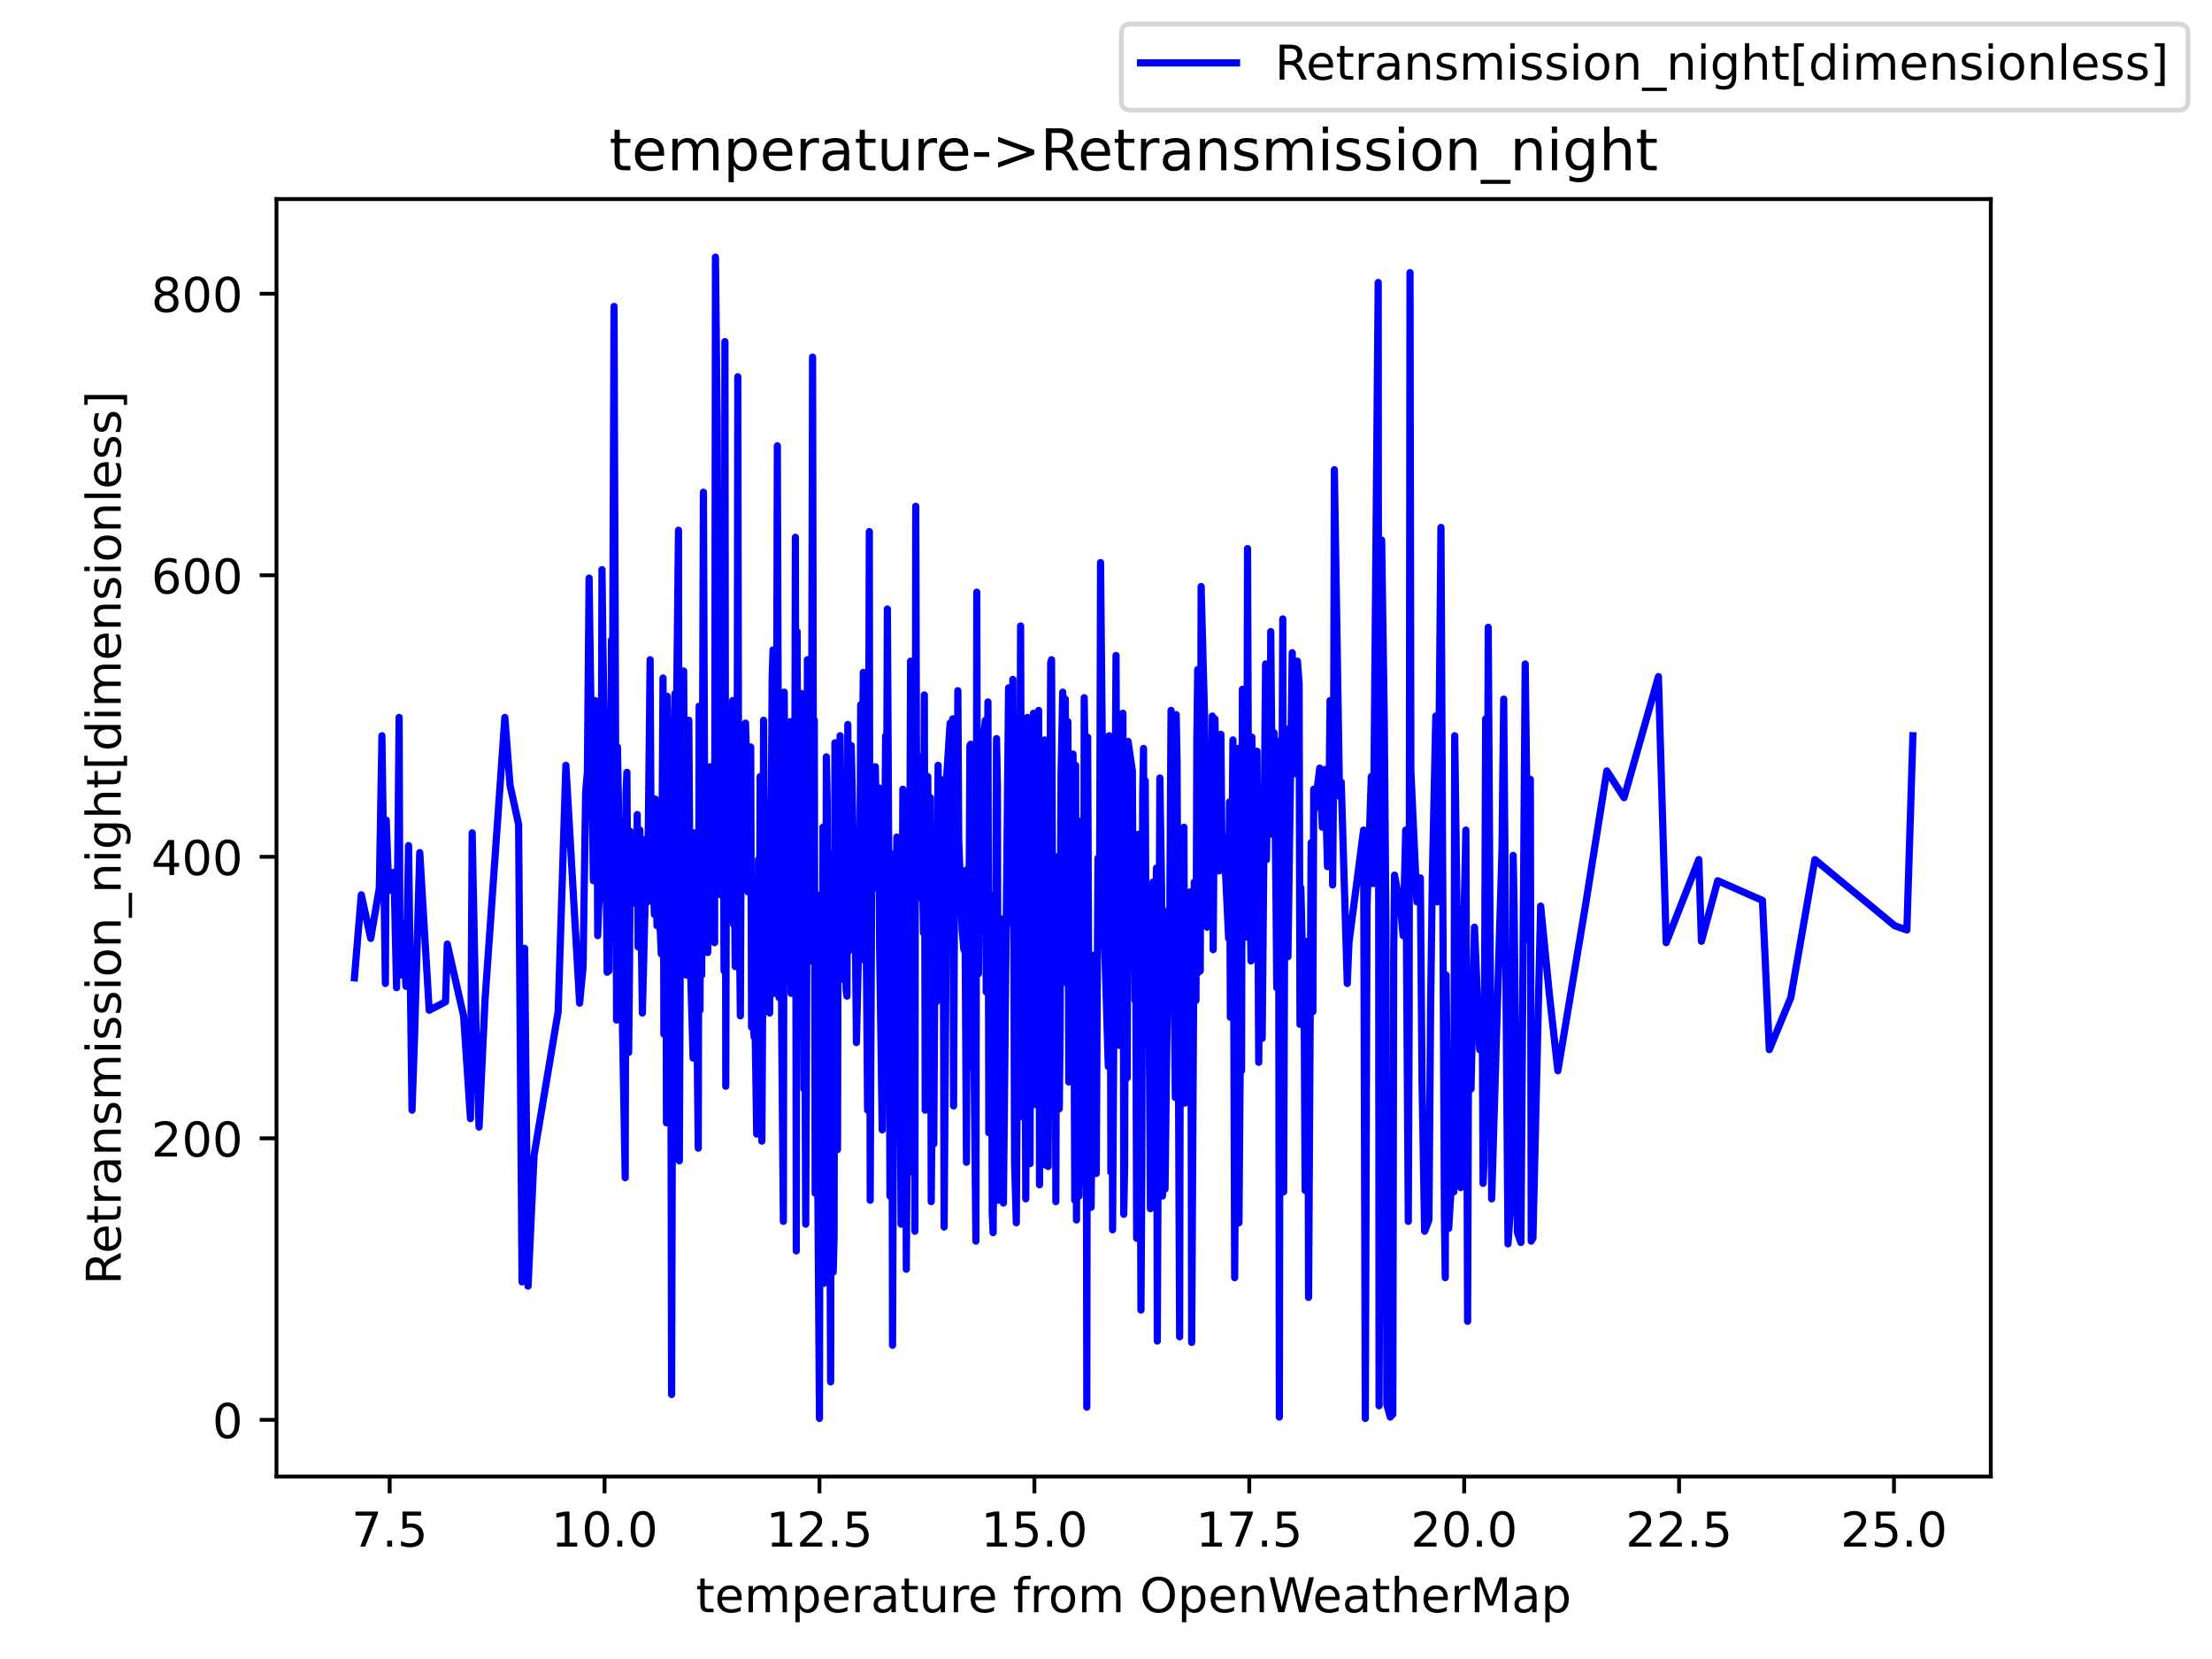<?xml version="1.0" encoding="utf-8" standalone="no"?>
<!DOCTYPE svg PUBLIC "-//W3C//DTD SVG 1.1//EN"
  "http://www.w3.org/Graphics/SVG/1.1/DTD/svg11.dtd">
<!-- Created with matplotlib (https://matplotlib.org/) -->
<svg height="345.6pt" version="1.1" viewBox="0 0 460.8 345.6" width="460.8pt" xmlns="http://www.w3.org/2000/svg" xmlns:xlink="http://www.w3.org/1999/xlink">
 <defs>
  <style type="text/css">*{stroke-linecap:butt;stroke-linejoin:round;}</style>
 </defs>
 <g id="figure_1">
  <g id="patch_1">
   <path d="M 0 345.6 
L 460.8 345.6 
L 460.8 0 
L 0 0 
z
" style="fill:#ffffff;"/>
  </g>
  <g id="axes_1">
   <g id="patch_2">
    <path d="M 57.6 307.584 
L 414.72 307.584 
L 414.72 41.472 
L 57.6 41.472 
z
" style="fill:#ffffff;"/>
   </g>
   <g id="matplotlib.axis_1">
    <g id="xtick_1">
     <g id="line2d_1">
      <defs>
       <path d="M 0 0 
L 0 3.5 
" id="m1977d8d664" style="stroke:#000000;stroke-width:0.8;"/>
      </defs>
      <g>
       <use style="stroke:#000000;stroke-width:0.8;" x="81.175" xlink:href="#m1977d8d664" y="307.584"/>
      </g>
     </g>
     <g id="text_1">
      <!-- 7.5 -->
      <g transform="translate(73.223 322.182)scale(0.1 -0.1)">
       <defs>
        <path d="M 8.203 72.906 
L 55.078 72.906 
L 55.078 68.703 
L 28.609 0 
L 18.312 0 
L 43.219 64.594 
L 8.203 64.594 
z
" id="DejaVuSans-55"/>
        <path d="M 10.688 12.406 
L 21 12.406 
L 21 0 
L 10.688 0 
z
" id="DejaVuSans-46"/>
        <path d="M 10.797 72.906 
L 49.516 72.906 
L 49.516 64.594 
L 19.828 64.594 
L 19.828 46.734 
Q 21.969 47.469 24.109 47.828 
Q 26.266 48.188 28.422 48.188 
Q 40.625 48.188 47.75 41.5 
Q 54.891 34.812 54.891 23.391 
Q 54.891 11.625 47.562 5.094 
Q 40.234 -1.422 26.906 -1.422 
Q 22.312 -1.422 17.547 -0.641 
Q 12.797 0.141 7.719 1.703 
L 7.719 11.625 
Q 12.109 9.234 16.797 8.062 
Q 21.484 6.891 26.703 6.891 
Q 35.156 6.891 40.078 11.328 
Q 45.016 15.766 45.016 23.391 
Q 45.016 31 40.078 35.438 
Q 35.156 39.891 26.703 39.891 
Q 22.75 39.891 18.812 39.016 
Q 14.891 38.141 10.797 36.281 
z
" id="DejaVuSans-53"/>
       </defs>
       <use xlink:href="#DejaVuSans-55"/>
       <use x="63.623" xlink:href="#DejaVuSans-46"/>
       <use x="95.41" xlink:href="#DejaVuSans-53"/>
      </g>
     </g>
    </g>
    <g id="xtick_2">
     <g id="line2d_2">
      <g>
       <use style="stroke:#000000;stroke-width:0.8;" x="125.942" xlink:href="#m1977d8d664" y="307.584"/>
      </g>
     </g>
     <g id="text_2">
      <!-- 10.0 -->
      <g transform="translate(114.809 322.182)scale(0.1 -0.1)">
       <defs>
        <path d="M 12.406 8.297 
L 28.516 8.297 
L 28.516 63.922 
L 10.984 60.406 
L 10.984 69.391 
L 28.422 72.906 
L 38.281 72.906 
L 38.281 8.297 
L 54.391 8.297 
L 54.391 0 
L 12.406 0 
z
" id="DejaVuSans-49"/>
        <path d="M 31.781 66.406 
Q 24.172 66.406 20.328 58.906 
Q 16.5 51.422 16.5 36.375 
Q 16.5 21.391 20.328 13.891 
Q 24.172 6.391 31.781 6.391 
Q 39.453 6.391 43.281 13.891 
Q 47.125 21.391 47.125 36.375 
Q 47.125 51.422 43.281 58.906 
Q 39.453 66.406 31.781 66.406 
z
M 31.781 74.219 
Q 44.047 74.219 50.516 64.516 
Q 56.984 54.828 56.984 36.375 
Q 56.984 17.969 50.516 8.266 
Q 44.047 -1.422 31.781 -1.422 
Q 19.531 -1.422 13.062 8.266 
Q 6.594 17.969 6.594 36.375 
Q 6.594 54.828 13.062 64.516 
Q 19.531 74.219 31.781 74.219 
z
" id="DejaVuSans-48"/>
       </defs>
       <use xlink:href="#DejaVuSans-49"/>
       <use x="63.623" xlink:href="#DejaVuSans-48"/>
       <use x="127.246" xlink:href="#DejaVuSans-46"/>
       <use x="159.033" xlink:href="#DejaVuSans-48"/>
      </g>
     </g>
    </g>
    <g id="xtick_3">
     <g id="line2d_3">
      <g>
       <use style="stroke:#000000;stroke-width:0.8;" x="170.71" xlink:href="#m1977d8d664" y="307.584"/>
      </g>
     </g>
     <g id="text_3">
      <!-- 12.5 -->
      <g transform="translate(159.577 322.182)scale(0.1 -0.1)">
       <defs>
        <path d="M 19.188 8.297 
L 53.609 8.297 
L 53.609 0 
L 7.328 0 
L 7.328 8.297 
Q 12.938 14.109 22.625 23.891 
Q 32.328 33.688 34.812 36.531 
Q 39.547 41.844 41.422 45.531 
Q 43.312 49.219 43.312 52.781 
Q 43.312 58.594 39.234 62.25 
Q 35.156 65.922 28.609 65.922 
Q 23.969 65.922 18.812 64.312 
Q 13.672 62.703 7.812 59.422 
L 7.812 69.391 
Q 13.766 71.781 18.938 73 
Q 24.125 74.219 28.422 74.219 
Q 39.75 74.219 46.484 68.547 
Q 53.219 62.891 53.219 53.422 
Q 53.219 48.922 51.531 44.891 
Q 49.859 40.875 45.406 35.406 
Q 44.188 33.984 37.641 27.219 
Q 31.109 20.453 19.188 8.297 
z
" id="DejaVuSans-50"/>
       </defs>
       <use xlink:href="#DejaVuSans-49"/>
       <use x="63.623" xlink:href="#DejaVuSans-50"/>
       <use x="127.246" xlink:href="#DejaVuSans-46"/>
       <use x="159.033" xlink:href="#DejaVuSans-53"/>
      </g>
     </g>
    </g>
    <g id="xtick_4">
     <g id="line2d_4">
      <g>
       <use style="stroke:#000000;stroke-width:0.8;" x="215.477" xlink:href="#m1977d8d664" y="307.584"/>
      </g>
     </g>
     <g id="text_4">
      <!-- 15.0 -->
      <g transform="translate(204.345 322.182)scale(0.1 -0.1)">
       <use xlink:href="#DejaVuSans-49"/>
       <use x="63.623" xlink:href="#DejaVuSans-53"/>
       <use x="127.246" xlink:href="#DejaVuSans-46"/>
       <use x="159.033" xlink:href="#DejaVuSans-48"/>
      </g>
     </g>
    </g>
    <g id="xtick_5">
     <g id="line2d_5">
      <g>
       <use style="stroke:#000000;stroke-width:0.8;" x="260.245" xlink:href="#m1977d8d664" y="307.584"/>
      </g>
     </g>
     <g id="text_5">
      <!-- 17.5 -->
      <g transform="translate(249.112 322.182)scale(0.1 -0.1)">
       <use xlink:href="#DejaVuSans-49"/>
       <use x="63.623" xlink:href="#DejaVuSans-55"/>
       <use x="127.246" xlink:href="#DejaVuSans-46"/>
       <use x="159.033" xlink:href="#DejaVuSans-53"/>
      </g>
     </g>
    </g>
    <g id="xtick_6">
     <g id="line2d_6">
      <g>
       <use style="stroke:#000000;stroke-width:0.8;" x="305.013" xlink:href="#m1977d8d664" y="307.584"/>
      </g>
     </g>
     <g id="text_6">
      <!-- 20.0 -->
      <g transform="translate(293.88 322.182)scale(0.1 -0.1)">
       <use xlink:href="#DejaVuSans-50"/>
       <use x="63.623" xlink:href="#DejaVuSans-48"/>
       <use x="127.246" xlink:href="#DejaVuSans-46"/>
       <use x="159.033" xlink:href="#DejaVuSans-48"/>
      </g>
     </g>
    </g>
    <g id="xtick_7">
     <g id="line2d_7">
      <g>
       <use style="stroke:#000000;stroke-width:0.8;" x="349.78" xlink:href="#m1977d8d664" y="307.584"/>
      </g>
     </g>
     <g id="text_7">
      <!-- 22.5 -->
      <g transform="translate(338.647 322.182)scale(0.1 -0.1)">
       <use xlink:href="#DejaVuSans-50"/>
       <use x="63.623" xlink:href="#DejaVuSans-50"/>
       <use x="127.246" xlink:href="#DejaVuSans-46"/>
       <use x="159.033" xlink:href="#DejaVuSans-53"/>
      </g>
     </g>
    </g>
    <g id="xtick_8">
     <g id="line2d_8">
      <g>
       <use style="stroke:#000000;stroke-width:0.8;" x="394.548" xlink:href="#m1977d8d664" y="307.584"/>
      </g>
     </g>
     <g id="text_8">
      <!-- 25.0 -->
      <g transform="translate(383.415 322.182)scale(0.1 -0.1)">
       <use xlink:href="#DejaVuSans-50"/>
       <use x="63.623" xlink:href="#DejaVuSans-53"/>
       <use x="127.246" xlink:href="#DejaVuSans-46"/>
       <use x="159.033" xlink:href="#DejaVuSans-48"/>
      </g>
     </g>
    </g>
    <g id="text_9">
     <!-- temperature from OpenWeatherMap -->
     <g transform="translate(144.964 335.861)scale(0.1 -0.1)">
      <defs>
       <path d="M 18.312 70.219 
L 18.312 54.688 
L 36.812 54.688 
L 36.812 47.703 
L 18.312 47.703 
L 18.312 18.016 
Q 18.312 11.328 20.141 9.422 
Q 21.969 7.516 27.594 7.516 
L 36.812 7.516 
L 36.812 0 
L 27.594 0 
Q 17.188 0 13.234 3.875 
Q 9.281 7.766 9.281 18.016 
L 9.281 47.703 
L 2.688 47.703 
L 2.688 54.688 
L 9.281 54.688 
L 9.281 70.219 
z
" id="DejaVuSans-116"/>
       <path d="M 56.203 29.594 
L 56.203 25.203 
L 14.891 25.203 
Q 15.484 15.922 20.484 11.062 
Q 25.484 6.203 34.422 6.203 
Q 39.594 6.203 44.453 7.469 
Q 49.312 8.734 54.109 11.281 
L 54.109 2.781 
Q 49.266 0.734 44.188 -0.344 
Q 39.109 -1.422 33.891 -1.422 
Q 20.797 -1.422 13.156 6.188 
Q 5.516 13.812 5.516 26.812 
Q 5.516 40.234 12.766 48.109 
Q 20.016 56 32.328 56 
Q 43.359 56 49.781 48.891 
Q 56.203 41.797 56.203 29.594 
z
M 47.219 32.234 
Q 47.125 39.594 43.094 43.984 
Q 39.062 48.391 32.422 48.391 
Q 24.906 48.391 20.391 44.141 
Q 15.875 39.891 15.188 32.172 
z
" id="DejaVuSans-101"/>
       <path d="M 52 44.188 
Q 55.375 50.25 60.062 53.125 
Q 64.75 56 71.094 56 
Q 79.641 56 84.281 50.016 
Q 88.922 44.047 88.922 33.016 
L 88.922 0 
L 79.891 0 
L 79.891 32.719 
Q 79.891 40.578 77.094 44.375 
Q 74.312 48.188 68.609 48.188 
Q 61.625 48.188 57.562 43.547 
Q 53.516 38.922 53.516 30.906 
L 53.516 0 
L 44.484 0 
L 44.484 32.719 
Q 44.484 40.625 41.703 44.406 
Q 38.922 48.188 33.109 48.188 
Q 26.219 48.188 22.156 43.531 
Q 18.109 38.875 18.109 30.906 
L 18.109 0 
L 9.078 0 
L 9.078 54.688 
L 18.109 54.688 
L 18.109 46.188 
Q 21.188 51.219 25.484 53.609 
Q 29.781 56 35.688 56 
Q 41.656 56 45.828 52.969 
Q 50 49.953 52 44.188 
z
" id="DejaVuSans-109"/>
       <path d="M 18.109 8.203 
L 18.109 -20.797 
L 9.078 -20.797 
L 9.078 54.688 
L 18.109 54.688 
L 18.109 46.391 
Q 20.953 51.266 25.266 53.625 
Q 29.594 56 35.594 56 
Q 45.562 56 51.781 48.094 
Q 58.016 40.188 58.016 27.297 
Q 58.016 14.406 51.781 6.484 
Q 45.562 -1.422 35.594 -1.422 
Q 29.594 -1.422 25.266 0.953 
Q 20.953 3.328 18.109 8.203 
z
M 48.688 27.297 
Q 48.688 37.203 44.609 42.844 
Q 40.531 48.484 33.406 48.484 
Q 26.266 48.484 22.188 42.844 
Q 18.109 37.203 18.109 27.297 
Q 18.109 17.391 22.188 11.75 
Q 26.266 6.109 33.406 6.109 
Q 40.531 6.109 44.609 11.75 
Q 48.688 17.391 48.688 27.297 
z
" id="DejaVuSans-112"/>
       <path d="M 41.109 46.297 
Q 39.594 47.172 37.812 47.578 
Q 36.031 48 33.891 48 
Q 26.266 48 22.188 43.047 
Q 18.109 38.094 18.109 28.812 
L 18.109 0 
L 9.078 0 
L 9.078 54.688 
L 18.109 54.688 
L 18.109 46.188 
Q 20.953 51.172 25.484 53.578 
Q 30.031 56 36.531 56 
Q 37.453 56 38.578 55.875 
Q 39.703 55.766 41.062 55.516 
z
" id="DejaVuSans-114"/>
       <path d="M 34.281 27.484 
Q 23.391 27.484 19.188 25 
Q 14.984 22.516 14.984 16.5 
Q 14.984 11.719 18.141 8.906 
Q 21.297 6.109 26.703 6.109 
Q 34.188 6.109 38.703 11.406 
Q 43.219 16.703 43.219 25.484 
L 43.219 27.484 
z
M 52.203 31.203 
L 52.203 0 
L 43.219 0 
L 43.219 8.297 
Q 40.141 3.328 35.547 0.953 
Q 30.953 -1.422 24.312 -1.422 
Q 15.922 -1.422 10.953 3.297 
Q 6 8.016 6 15.922 
Q 6 25.141 12.172 29.828 
Q 18.359 34.516 30.609 34.516 
L 43.219 34.516 
L 43.219 35.406 
Q 43.219 41.609 39.141 45 
Q 35.062 48.391 27.688 48.391 
Q 23 48.391 18.547 47.266 
Q 14.109 46.141 10.016 43.891 
L 10.016 52.203 
Q 14.938 54.109 19.578 55.047 
Q 24.219 56 28.609 56 
Q 40.484 56 46.344 49.844 
Q 52.203 43.703 52.203 31.203 
z
" id="DejaVuSans-97"/>
       <path d="M 8.5 21.578 
L 8.5 54.688 
L 17.484 54.688 
L 17.484 21.922 
Q 17.484 14.156 20.5 10.266 
Q 23.531 6.391 29.594 6.391 
Q 36.859 6.391 41.078 11.031 
Q 45.312 15.672 45.312 23.688 
L 45.312 54.688 
L 54.297 54.688 
L 54.297 0 
L 45.312 0 
L 45.312 8.406 
Q 42.047 3.422 37.719 1 
Q 33.406 -1.422 27.688 -1.422 
Q 18.266 -1.422 13.375 4.438 
Q 8.5 10.297 8.5 21.578 
z
M 31.109 56 
z
" id="DejaVuSans-117"/>
       <path id="DejaVuSans-32"/>
       <path d="M 37.109 75.984 
L 37.109 68.5 
L 28.516 68.5 
Q 23.688 68.5 21.797 66.547 
Q 19.922 64.594 19.922 59.516 
L 19.922 54.688 
L 34.719 54.688 
L 34.719 47.703 
L 19.922 47.703 
L 19.922 0 
L 10.891 0 
L 10.891 47.703 
L 2.297 47.703 
L 2.297 54.688 
L 10.891 54.688 
L 10.891 58.5 
Q 10.891 67.625 15.141 71.797 
Q 19.391 75.984 28.609 75.984 
z
" id="DejaVuSans-102"/>
       <path d="M 30.609 48.391 
Q 23.391 48.391 19.188 42.75 
Q 14.984 37.109 14.984 27.297 
Q 14.984 17.484 19.156 11.844 
Q 23.344 6.203 30.609 6.203 
Q 37.797 6.203 41.984 11.859 
Q 46.188 17.531 46.188 27.297 
Q 46.188 37.016 41.984 42.703 
Q 37.797 48.391 30.609 48.391 
z
M 30.609 56 
Q 42.328 56 49.016 48.375 
Q 55.719 40.766 55.719 27.297 
Q 55.719 13.875 49.016 6.219 
Q 42.328 -1.422 30.609 -1.422 
Q 18.844 -1.422 12.172 6.219 
Q 5.516 13.875 5.516 27.297 
Q 5.516 40.766 12.172 48.375 
Q 18.844 56 30.609 56 
z
" id="DejaVuSans-111"/>
       <path d="M 39.406 66.219 
Q 28.656 66.219 22.328 58.203 
Q 16.016 50.203 16.016 36.375 
Q 16.016 22.609 22.328 14.594 
Q 28.656 6.594 39.406 6.594 
Q 50.141 6.594 56.422 14.594 
Q 62.703 22.609 62.703 36.375 
Q 62.703 50.203 56.422 58.203 
Q 50.141 66.219 39.406 66.219 
z
M 39.406 74.219 
Q 54.734 74.219 63.906 63.938 
Q 73.094 53.656 73.094 36.375 
Q 73.094 19.141 63.906 8.859 
Q 54.734 -1.422 39.406 -1.422 
Q 24.031 -1.422 14.812 8.828 
Q 5.609 19.094 5.609 36.375 
Q 5.609 53.656 14.812 63.938 
Q 24.031 74.219 39.406 74.219 
z
" id="DejaVuSans-79"/>
       <path d="M 54.891 33.016 
L 54.891 0 
L 45.906 0 
L 45.906 32.719 
Q 45.906 40.484 42.875 44.328 
Q 39.844 48.188 33.797 48.188 
Q 26.516 48.188 22.312 43.547 
Q 18.109 38.922 18.109 30.906 
L 18.109 0 
L 9.078 0 
L 9.078 54.688 
L 18.109 54.688 
L 18.109 46.188 
Q 21.344 51.125 25.703 53.562 
Q 30.078 56 35.797 56 
Q 45.219 56 50.047 50.172 
Q 54.891 44.344 54.891 33.016 
z
" id="DejaVuSans-110"/>
       <path d="M 3.328 72.906 
L 13.281 72.906 
L 28.609 11.281 
L 43.891 72.906 
L 54.984 72.906 
L 70.312 11.281 
L 85.594 72.906 
L 95.609 72.906 
L 77.297 0 
L 64.891 0 
L 49.516 63.281 
L 33.984 0 
L 21.578 0 
z
" id="DejaVuSans-87"/>
       <path d="M 54.891 33.016 
L 54.891 0 
L 45.906 0 
L 45.906 32.719 
Q 45.906 40.484 42.875 44.328 
Q 39.844 48.188 33.797 48.188 
Q 26.516 48.188 22.312 43.547 
Q 18.109 38.922 18.109 30.906 
L 18.109 0 
L 9.078 0 
L 9.078 75.984 
L 18.109 75.984 
L 18.109 46.188 
Q 21.344 51.125 25.703 53.562 
Q 30.078 56 35.797 56 
Q 45.219 56 50.047 50.172 
Q 54.891 44.344 54.891 33.016 
z
" id="DejaVuSans-104"/>
       <path d="M 9.812 72.906 
L 24.516 72.906 
L 43.109 23.297 
L 61.812 72.906 
L 76.516 72.906 
L 76.516 0 
L 66.891 0 
L 66.891 64.016 
L 48.094 14.016 
L 38.188 14.016 
L 19.391 64.016 
L 19.391 0 
L 9.812 0 
z
" id="DejaVuSans-77"/>
      </defs>
      <use xlink:href="#DejaVuSans-116"/>
      <use x="39.209" xlink:href="#DejaVuSans-101"/>
      <use x="100.732" xlink:href="#DejaVuSans-109"/>
      <use x="198.145" xlink:href="#DejaVuSans-112"/>
      <use x="261.621" xlink:href="#DejaVuSans-101"/>
      <use x="323.145" xlink:href="#DejaVuSans-114"/>
      <use x="364.258" xlink:href="#DejaVuSans-97"/>
      <use x="425.537" xlink:href="#DejaVuSans-116"/>
      <use x="464.746" xlink:href="#DejaVuSans-117"/>
      <use x="528.125" xlink:href="#DejaVuSans-114"/>
      <use x="566.988" xlink:href="#DejaVuSans-101"/>
      <use x="628.512" xlink:href="#DejaVuSans-32"/>
      <use x="660.299" xlink:href="#DejaVuSans-102"/>
      <use x="695.504" xlink:href="#DejaVuSans-114"/>
      <use x="734.367" xlink:href="#DejaVuSans-111"/>
      <use x="795.549" xlink:href="#DejaVuSans-109"/>
      <use x="892.961" xlink:href="#DejaVuSans-32"/>
      <use x="924.748" xlink:href="#DejaVuSans-79"/>
      <use x="1003.459" xlink:href="#DejaVuSans-112"/>
      <use x="1066.936" xlink:href="#DejaVuSans-101"/>
      <use x="1128.459" xlink:href="#DejaVuSans-110"/>
      <use x="1191.838" xlink:href="#DejaVuSans-87"/>
      <use x="1284.84" xlink:href="#DejaVuSans-101"/>
      <use x="1346.363" xlink:href="#DejaVuSans-97"/>
      <use x="1407.643" xlink:href="#DejaVuSans-116"/>
      <use x="1446.852" xlink:href="#DejaVuSans-104"/>
      <use x="1510.23" xlink:href="#DejaVuSans-101"/>
      <use x="1571.754" xlink:href="#DejaVuSans-114"/>
      <use x="1612.867" xlink:href="#DejaVuSans-77"/>
      <use x="1699.146" xlink:href="#DejaVuSans-97"/>
      <use x="1760.426" xlink:href="#DejaVuSans-112"/>
     </g>
    </g>
   </g>
   <g id="matplotlib.axis_2">
    <g id="ytick_1">
     <g id="line2d_9">
      <defs>
       <path d="M 0 0 
L -3.5 0 
" id="m0e9b8c3306" style="stroke:#000000;stroke-width:0.8;"/>
      </defs>
      <g>
       <use style="stroke:#000000;stroke-width:0.8;" x="57.6" xlink:href="#m0e9b8c3306" y="295.781"/>
      </g>
     </g>
     <g id="text_10">
      <!-- 0 -->
      <g transform="translate(44.237 299.58)scale(0.1 -0.1)">
       <use xlink:href="#DejaVuSans-48"/>
      </g>
     </g>
    </g>
    <g id="ytick_2">
     <g id="line2d_10">
      <g>
       <use style="stroke:#000000;stroke-width:0.8;" x="57.6" xlink:href="#m0e9b8c3306" y="237.134"/>
      </g>
     </g>
     <g id="text_11">
      <!-- 200 -->
      <g transform="translate(31.512 240.933)scale(0.1 -0.1)">
       <use xlink:href="#DejaVuSans-50"/>
       <use x="63.623" xlink:href="#DejaVuSans-48"/>
       <use x="127.246" xlink:href="#DejaVuSans-48"/>
      </g>
     </g>
    </g>
    <g id="ytick_3">
     <g id="line2d_11">
      <g>
       <use style="stroke:#000000;stroke-width:0.8;" x="57.6" xlink:href="#m0e9b8c3306" y="178.487"/>
      </g>
     </g>
     <g id="text_12">
      <!-- 400 -->
      <g transform="translate(31.512 182.286)scale(0.1 -0.1)">
       <defs>
        <path d="M 37.797 64.312 
L 12.891 25.391 
L 37.797 25.391 
z
M 35.203 72.906 
L 47.609 72.906 
L 47.609 25.391 
L 58.016 25.391 
L 58.016 17.188 
L 47.609 17.188 
L 47.609 0 
L 37.797 0 
L 37.797 17.188 
L 4.891 17.188 
L 4.891 26.703 
z
" id="DejaVuSans-52"/>
       </defs>
       <use xlink:href="#DejaVuSans-52"/>
       <use x="63.623" xlink:href="#DejaVuSans-48"/>
       <use x="127.246" xlink:href="#DejaVuSans-48"/>
      </g>
     </g>
    </g>
    <g id="ytick_4">
     <g id="line2d_12">
      <g>
       <use style="stroke:#000000;stroke-width:0.8;" x="57.6" xlink:href="#m0e9b8c3306" y="119.839"/>
      </g>
     </g>
     <g id="text_13">
      <!-- 600 -->
      <g transform="translate(31.512 123.639)scale(0.1 -0.1)">
       <defs>
        <path d="M 33.016 40.375 
Q 26.375 40.375 22.484 35.828 
Q 18.609 31.297 18.609 23.391 
Q 18.609 15.531 22.484 10.953 
Q 26.375 6.391 33.016 6.391 
Q 39.656 6.391 43.531 10.953 
Q 47.406 15.531 47.406 23.391 
Q 47.406 31.297 43.531 35.828 
Q 39.656 40.375 33.016 40.375 
z
M 52.594 71.297 
L 52.594 62.312 
Q 48.875 64.062 45.094 64.984 
Q 41.312 65.922 37.594 65.922 
Q 27.828 65.922 22.672 59.328 
Q 17.531 52.734 16.797 39.406 
Q 19.672 43.656 24.016 45.922 
Q 28.375 48.188 33.594 48.188 
Q 44.578 48.188 50.953 41.516 
Q 57.328 34.859 57.328 23.391 
Q 57.328 12.156 50.688 5.359 
Q 44.047 -1.422 33.016 -1.422 
Q 20.359 -1.422 13.672 8.266 
Q 6.984 17.969 6.984 36.375 
Q 6.984 53.656 15.188 63.938 
Q 23.391 74.219 37.203 74.219 
Q 40.922 74.219 44.703 73.484 
Q 48.484 72.75 52.594 71.297 
z
" id="DejaVuSans-54"/>
       </defs>
       <use xlink:href="#DejaVuSans-54"/>
       <use x="63.623" xlink:href="#DejaVuSans-48"/>
       <use x="127.246" xlink:href="#DejaVuSans-48"/>
      </g>
     </g>
    </g>
    <g id="ytick_5">
     <g id="line2d_13">
      <g>
       <use style="stroke:#000000;stroke-width:0.8;" x="57.6" xlink:href="#m0e9b8c3306" y="61.192"/>
      </g>
     </g>
     <g id="text_14">
      <!-- 800 -->
      <g transform="translate(31.512 64.991)scale(0.1 -0.1)">
       <defs>
        <path d="M 31.781 34.625 
Q 24.75 34.625 20.719 30.859 
Q 16.703 27.094 16.703 20.516 
Q 16.703 13.922 20.719 10.156 
Q 24.75 6.391 31.781 6.391 
Q 38.812 6.391 42.859 10.172 
Q 46.922 13.969 46.922 20.516 
Q 46.922 27.094 42.891 30.859 
Q 38.875 34.625 31.781 34.625 
z
M 21.922 38.812 
Q 15.578 40.375 12.031 44.719 
Q 8.5 49.078 8.5 55.328 
Q 8.5 64.062 14.719 69.141 
Q 20.953 74.219 31.781 74.219 
Q 42.672 74.219 48.875 69.141 
Q 55.078 64.062 55.078 55.328 
Q 55.078 49.078 51.531 44.719 
Q 48 40.375 41.703 38.812 
Q 48.828 37.156 52.797 32.312 
Q 56.781 27.484 56.781 20.516 
Q 56.781 9.906 50.312 4.234 
Q 43.844 -1.422 31.781 -1.422 
Q 19.734 -1.422 13.25 4.234 
Q 6.781 9.906 6.781 20.516 
Q 6.781 27.484 10.781 32.312 
Q 14.797 37.156 21.922 38.812 
z
M 18.312 54.391 
Q 18.312 48.734 21.844 45.562 
Q 25.391 42.391 31.781 42.391 
Q 38.141 42.391 41.719 45.562 
Q 45.312 48.734 45.312 54.391 
Q 45.312 60.062 41.719 63.234 
Q 38.141 66.406 31.781 66.406 
Q 25.391 66.406 21.844 63.234 
Q 18.312 60.062 18.312 54.391 
z
" id="DejaVuSans-56"/>
       </defs>
       <use xlink:href="#DejaVuSans-56"/>
       <use x="63.623" xlink:href="#DejaVuSans-48"/>
       <use x="127.246" xlink:href="#DejaVuSans-48"/>
      </g>
     </g>
    </g>
    <g id="text_15">
     <!-- Retransmission_night[dimensionless] -->
     <g transform="translate(25.155 267.631)rotate(-90)scale(0.1 -0.1)">
      <defs>
       <path d="M 44.391 34.188 
Q 47.562 33.109 50.562 29.594 
Q 53.562 26.078 56.594 19.922 
L 66.609 0 
L 56 0 
L 46.688 18.703 
Q 43.062 26.031 39.672 28.422 
Q 36.281 30.812 30.422 30.812 
L 19.672 30.812 
L 19.672 0 
L 9.812 0 
L 9.812 72.906 
L 32.078 72.906 
Q 44.578 72.906 50.734 67.672 
Q 56.891 62.453 56.891 51.906 
Q 56.891 45.016 53.688 40.469 
Q 50.484 35.938 44.391 34.188 
z
M 19.672 64.797 
L 19.672 38.922 
L 32.078 38.922 
Q 39.203 38.922 42.844 42.219 
Q 46.484 45.516 46.484 51.906 
Q 46.484 58.297 42.844 61.547 
Q 39.203 64.797 32.078 64.797 
z
" id="DejaVuSans-82"/>
       <path d="M 44.281 53.078 
L 44.281 44.578 
Q 40.484 46.531 36.375 47.5 
Q 32.281 48.484 27.875 48.484 
Q 21.188 48.484 17.844 46.438 
Q 14.5 44.391 14.5 40.281 
Q 14.5 37.156 16.891 35.375 
Q 19.281 33.594 26.516 31.984 
L 29.594 31.297 
Q 39.156 29.25 43.188 25.516 
Q 47.219 21.781 47.219 15.094 
Q 47.219 7.469 41.188 3.016 
Q 35.156 -1.422 24.609 -1.422 
Q 20.219 -1.422 15.453 -0.562 
Q 10.688 0.297 5.422 2 
L 5.422 11.281 
Q 10.406 8.688 15.234 7.391 
Q 20.062 6.109 24.812 6.109 
Q 31.156 6.109 34.562 8.281 
Q 37.984 10.453 37.984 14.406 
Q 37.984 18.062 35.516 20.016 
Q 33.062 21.969 24.703 23.781 
L 21.578 24.516 
Q 13.234 26.266 9.516 29.906 
Q 5.812 33.547 5.812 39.891 
Q 5.812 47.609 11.281 51.797 
Q 16.75 56 26.812 56 
Q 31.781 56 36.172 55.266 
Q 40.578 54.547 44.281 53.078 
z
" id="DejaVuSans-115"/>
       <path d="M 9.422 54.688 
L 18.406 54.688 
L 18.406 0 
L 9.422 0 
z
M 9.422 75.984 
L 18.406 75.984 
L 18.406 64.594 
L 9.422 64.594 
z
" id="DejaVuSans-105"/>
       <path d="M 50.984 -16.609 
L 50.984 -23.578 
L -0.984 -23.578 
L -0.984 -16.609 
z
" id="DejaVuSans-95"/>
       <path d="M 45.406 27.984 
Q 45.406 37.75 41.375 43.109 
Q 37.359 48.484 30.078 48.484 
Q 22.859 48.484 18.828 43.109 
Q 14.797 37.75 14.797 27.984 
Q 14.797 18.266 18.828 12.891 
Q 22.859 7.516 30.078 7.516 
Q 37.359 7.516 41.375 12.891 
Q 45.406 18.266 45.406 27.984 
z
M 54.391 6.781 
Q 54.391 -7.172 48.188 -13.984 
Q 42 -20.797 29.203 -20.797 
Q 24.469 -20.797 20.266 -20.094 
Q 16.062 -19.391 12.109 -17.922 
L 12.109 -9.188 
Q 16.062 -11.328 19.922 -12.344 
Q 23.781 -13.375 27.781 -13.375 
Q 36.625 -13.375 41.016 -8.766 
Q 45.406 -4.156 45.406 5.172 
L 45.406 9.625 
Q 42.625 4.781 38.281 2.391 
Q 33.938 0 27.875 0 
Q 17.828 0 11.672 7.656 
Q 5.516 15.328 5.516 27.984 
Q 5.516 40.672 11.672 48.328 
Q 17.828 56 27.875 56 
Q 33.938 56 38.281 53.609 
Q 42.625 51.219 45.406 46.391 
L 45.406 54.688 
L 54.391 54.688 
z
" id="DejaVuSans-103"/>
       <path d="M 8.594 75.984 
L 29.297 75.984 
L 29.297 69 
L 17.578 69 
L 17.578 -6.203 
L 29.297 -6.203 
L 29.297 -13.188 
L 8.594 -13.188 
z
" id="DejaVuSans-91"/>
       <path d="M 45.406 46.391 
L 45.406 75.984 
L 54.391 75.984 
L 54.391 0 
L 45.406 0 
L 45.406 8.203 
Q 42.578 3.328 38.25 0.953 
Q 33.938 -1.422 27.875 -1.422 
Q 17.969 -1.422 11.734 6.484 
Q 5.516 14.406 5.516 27.297 
Q 5.516 40.188 11.734 48.094 
Q 17.969 56 27.875 56 
Q 33.938 56 38.25 53.625 
Q 42.578 51.266 45.406 46.391 
z
M 14.797 27.297 
Q 14.797 17.391 18.875 11.75 
Q 22.953 6.109 30.078 6.109 
Q 37.203 6.109 41.297 11.75 
Q 45.406 17.391 45.406 27.297 
Q 45.406 37.203 41.297 42.844 
Q 37.203 48.484 30.078 48.484 
Q 22.953 48.484 18.875 42.844 
Q 14.797 37.203 14.797 27.297 
z
" id="DejaVuSans-100"/>
       <path d="M 9.422 75.984 
L 18.406 75.984 
L 18.406 0 
L 9.422 0 
z
" id="DejaVuSans-108"/>
       <path d="M 30.422 75.984 
L 30.422 -13.188 
L 9.719 -13.188 
L 9.719 -6.203 
L 21.391 -6.203 
L 21.391 69 
L 9.719 69 
L 9.719 75.984 
z
" id="DejaVuSans-93"/>
      </defs>
      <use xlink:href="#DejaVuSans-82"/>
      <use x="64.982" xlink:href="#DejaVuSans-101"/>
      <use x="126.506" xlink:href="#DejaVuSans-116"/>
      <use x="165.715" xlink:href="#DejaVuSans-114"/>
      <use x="206.828" xlink:href="#DejaVuSans-97"/>
      <use x="268.107" xlink:href="#DejaVuSans-110"/>
      <use x="331.486" xlink:href="#DejaVuSans-115"/>
      <use x="383.586" xlink:href="#DejaVuSans-109"/>
      <use x="480.998" xlink:href="#DejaVuSans-105"/>
      <use x="508.781" xlink:href="#DejaVuSans-115"/>
      <use x="560.881" xlink:href="#DejaVuSans-115"/>
      <use x="612.98" xlink:href="#DejaVuSans-105"/>
      <use x="640.764" xlink:href="#DejaVuSans-111"/>
      <use x="701.945" xlink:href="#DejaVuSans-110"/>
      <use x="765.324" xlink:href="#DejaVuSans-95"/>
      <use x="815.324" xlink:href="#DejaVuSans-110"/>
      <use x="878.703" xlink:href="#DejaVuSans-105"/>
      <use x="906.486" xlink:href="#DejaVuSans-103"/>
      <use x="969.963" xlink:href="#DejaVuSans-104"/>
      <use x="1033.342" xlink:href="#DejaVuSans-116"/>
      <use x="1072.551" xlink:href="#DejaVuSans-91"/>
      <use x="1111.564" xlink:href="#DejaVuSans-100"/>
      <use x="1175.041" xlink:href="#DejaVuSans-105"/>
      <use x="1202.824" xlink:href="#DejaVuSans-109"/>
      <use x="1300.236" xlink:href="#DejaVuSans-101"/>
      <use x="1361.76" xlink:href="#DejaVuSans-110"/>
      <use x="1425.139" xlink:href="#DejaVuSans-115"/>
      <use x="1477.238" xlink:href="#DejaVuSans-105"/>
      <use x="1505.021" xlink:href="#DejaVuSans-111"/>
      <use x="1566.203" xlink:href="#DejaVuSans-110"/>
      <use x="1629.582" xlink:href="#DejaVuSans-108"/>
      <use x="1657.365" xlink:href="#DejaVuSans-101"/>
      <use x="1718.889" xlink:href="#DejaVuSans-115"/>
      <use x="1770.988" xlink:href="#DejaVuSans-115"/>
      <use x="1823.088" xlink:href="#DejaVuSans-93"/>
     </g>
    </g>
   </g>
   <g id="line2d_14">
    <path clip-path="url(#p6af395e148)" d="M 73.833 203.705 
L 75.265 186.404 
L 77.235 195.494 
L 79.026 184.938 
L 79.563 153.268 
L 80.279 204.878 
L 80.458 170.863 
L 80.996 185.524 
L 82.07 181.712 
L 82.607 205.758 
L 83.144 149.456 
L 83.323 203.119 
L 83.861 192.562 
L 84.577 205.464 
L 85.114 176.141 
L 85.83 231.269 
L 86.368 215.728 
L 87.442 177.607 
L 89.412 210.449 
L 92.814 208.69 
L 93.172 196.667 
L 96.575 211.622 
L 98.007 233.029 
L 98.365 173.502 
L 99.261 218.953 
L 99.798 234.788 
L 101.051 208.104 
L 105.17 149.456 
L 106.244 163.532 
L 108.035 171.742 
L 108.751 267.044 
L 109.289 197.547 
L 110.005 267.924 
L 111.258 240.653 
L 116.272 210.743 
L 117.884 159.426 
L 120.749 208.983 
L 121.465 201.359 
L 122.003 164.998 
L 122.361 160.893 
L 122.719 120.426 
L 123.614 183.472 
L 123.793 173.208 
L 123.972 145.937 
L 124.151 169.983 
L 124.331 147.697 
L 124.51 194.908 
L 124.689 189.63 
L 125.047 183.765 
L 125.226 172.915 
L 125.405 118.666 
L 125.584 133.622 
L 126.121 166.757 
L 126.479 202.532 
L 126.838 202.239 
L 127.017 176.727 
L 127.196 182.592 
L 127.375 133.328 
L 127.554 159.133 
L 127.912 63.831 
L 128.449 212.502 
L 128.628 155.614 
L 130.24 245.345 
L 130.419 165.291 
L 130.598 160.893 
L 130.956 219.247 
L 131.135 202.239 
L 131.314 173.208 
L 132.031 188.163 
L 132.568 186.991 
L 132.747 169.69 
L 132.926 197.254 
L 133.105 194.615 
L 133.284 172.915 
L 133.821 211.036 
L 134.717 174.675 
L 134.896 187.87 
L 135.433 137.434 
L 135.612 172.035 
L 136.328 190.509 
L 136.507 166.464 
L 136.865 192.855 
L 137.045 182.885 
L 137.761 198.72 
L 138.119 141.246 
L 138.298 215.434 
L 138.656 155.028 
L 138.835 233.908 
L 139.014 145.058 
L 139.552 173.208 
L 139.731 206.051 
L 139.91 290.503 
L 140.268 152.975 
L 140.447 188.163 
L 140.626 144.471 
L 140.805 200.773 
L 140.984 143.592 
L 141.342 110.456 
L 141.521 241.826 
L 141.879 160.893 
L 142.059 185.818 
L 142.417 139.779 
L 142.596 170.276 
L 142.775 181.712 
L 142.954 203.119 
L 143.491 150.043 
L 143.849 201.652 
L 144.386 220.419 
L 144.566 220.419 
L 144.745 173.502 
L 145.461 239.187 
L 145.64 147.11 
L 145.819 210.449 
L 145.998 166.464 
L 146.177 203.119 
L 146.535 102.538 
L 146.893 193.735 
L 147.252 197.84 
L 147.431 198.427 
L 147.968 159.72 
L 148.147 161.772 
L 148.505 189.043 
L 148.684 176.141 
L 148.863 196.374 
L 149.042 53.568 
L 149.4 88.17 
L 149.759 170.863 
L 149.938 128.93 
L 150.117 186.404 
L 150.296 155.028 
L 150.475 169.396 
L 150.654 154.735 
L 150.833 202.239 
L 151.012 71.162 
L 151.191 226.284 
L 151.37 155.028 
L 151.549 156.201 
L 151.907 191.682 
L 152.445 162.359 
L 152.624 145.937 
L 152.803 192.562 
L 152.982 180.833 
L 153.161 201.359 
L 153.519 197.254 
L 153.698 78.493 
L 153.877 180.833 
L 154.235 211.622 
L 154.414 166.757 
L 154.773 156.787 
L 154.952 169.103 
L 155.31 150.629 
L 155.668 163.825 
L 155.847 185.818 
L 156.026 155.614 
L 156.205 162.065 
L 156.384 155.614 
L 156.563 213.968 
L 156.742 210.156 
L 157.1 216.021 
L 157.28 212.502 
L 157.638 236.254 
L 157.996 179.073 
L 158.175 210.743 
L 158.354 161.772 
L 158.712 237.72 
L 158.891 207.224 
L 159.07 150.043 
L 159.428 209.277 
L 159.786 167.05 
L 159.966 198.72 
L 160.145 208.104 
L 160.324 211.036 
L 160.503 195.788 
L 160.861 140.952 
L 161.04 135.381 
L 161.219 206.931 
L 161.398 178.193 
L 161.577 203.705 
L 161.756 161.479 
L 161.935 92.862 
L 162.293 207.81 
L 162.473 160.013 
L 162.652 156.494 
L 162.831 213.089 
L 163.189 254.435 
L 163.368 144.178 
L 163.547 175.848 
L 163.726 168.223 
L 164.084 204.585 
L 164.442 157.96 
L 164.621 150.336 
L 164.8 206.931 
L 164.98 153.562 
L 165.159 203.119 
L 165.338 186.991 
L 165.517 190.216 
L 165.696 111.922 
L 165.875 260.593 
L 166.054 131.569 
L 166.233 196.667 
L 166.412 146.817 
L 166.591 168.223 
L 166.77 203.412 
L 166.949 144.471 
L 167.307 184.351 
L 167.487 226.871 
L 167.666 211.916 
L 167.845 255.021 
L 168.024 213.675 
L 168.203 137.434 
L 168.382 148.87 
L 168.561 193.149 
L 168.74 200.186 
L 168.919 187.284 
L 169.098 145.351 
L 169.277 74.388 
L 169.456 174.675 
L 169.635 150.043 
L 169.814 248.57 
L 169.994 210.449 
L 170.352 244.758 
L 170.71 295.488 
L 170.889 186.404 
L 171.068 202.532 
L 171.247 249.743 
L 171.426 172.329 
L 171.605 267.337 
L 171.784 226.577 
L 171.963 257.954 
L 172.142 157.667 
L 172.321 166.757 
L 172.5 230.683 
L 172.68 205.758 
L 173.038 287.864 
L 173.217 177.9 
L 173.396 182.885 
L 173.575 264.991 
L 173.754 257.661 
L 173.933 154.735 
L 174.291 191.389 
L 174.47 239.48 
L 174.649 162.652 
L 174.828 177.9 
L 175.007 153.268 
L 175.545 203.998 
L 175.903 186.697 
L 176.082 192.269 
L 176.261 206.051 
L 176.44 207.517 
L 176.619 150.922 
L 176.798 198.134 
L 176.977 164.998 
L 177.156 164.998 
L 177.335 155.321 
L 177.873 182.006 
L 178.052 180.246 
L 178.41 217.194 
L 179.126 185.231 
L 179.305 146.817 
L 179.484 173.502 
L 179.842 140.073 
L 180.201 200.186 
L 180.38 186.991 
L 180.738 231.269 
L 181.096 110.749 
L 181.275 250.036 
L 181.633 173.208 
L 181.812 185.231 
L 181.991 184.351 
L 182.349 159.72 
L 182.528 170.276 
L 183.066 164.118 
L 183.245 197.547 
L 183.782 235.375 
L 184.498 153.268 
L 184.677 173.795 
L 184.856 126.877 
L 185.214 192.269 
L 185.394 249.157 
L 185.752 177.9 
L 185.931 280.24 
L 186.289 187.284 
L 186.468 210.449 
L 186.826 174.381 
L 187.005 201.946 
L 187.184 178.487 
L 187.721 255.021 
L 188.08 164.411 
L 188.259 242.412 
L 188.617 185.818 
L 188.796 264.405 
L 188.975 239.48 
L 189.154 244.465 
L 189.333 188.163 
L 189.512 184.645 
L 189.691 137.727 
L 190.049 206.931 
L 190.408 164.998 
L 190.587 256.488 
L 190.766 105.471 
L 190.945 167.05 
L 191.124 157.374 
L 191.303 186.697 
L 191.661 186.991 
L 191.84 165.878 
L 192.019 170.863 
L 192.377 194.321 
L 192.556 144.765 
L 192.735 231.269 
L 193.094 210.449 
L 193.273 161.772 
L 193.452 190.803 
L 193.631 192.562 
L 193.81 166.171 
L 193.989 250.33 
L 194.347 212.209 
L 194.526 238.307 
L 194.884 175.848 
L 195.063 208.69 
L 195.421 159.426 
L 195.601 178.78 
L 195.959 162.359 
L 196.496 186.991 
L 196.675 255.608 
L 197.033 206.051 
L 197.212 161.772 
L 197.928 150.629 
L 198.287 161.186 
L 198.466 149.75 
L 198.645 230.39 
L 198.824 189.923 
L 199.182 187.284 
L 199.361 176.434 
L 199.54 143.885 
L 199.719 174.968 
L 200.435 193.735 
L 200.794 197.84 
L 200.973 181.419 
L 201.331 242.119 
L 201.51 181.126 
L 201.689 222.472 
L 202.047 155.321 
L 202.226 155.028 
L 203.301 258.54 
L 203.48 123.358 
L 203.659 195.201 
L 203.838 202.825 
L 204.196 158.253 
L 204.554 187.284 
L 204.912 153.562 
L 205.27 150.043 
L 205.449 206.637 
L 205.808 146.231 
L 205.987 235.961 
L 206.166 186.404 
L 206.345 202.825 
L 206.524 192.855 
L 206.703 252.675 
L 206.882 256.781 
L 207.419 191.976 
L 207.598 153.855 
L 207.777 163.825 
L 207.956 250.036 
L 208.135 216.021 
L 208.315 237.72 
L 208.494 191.389 
L 208.852 218.074 
L 209.031 250.623 
L 210.105 143.298 
L 210.284 160.013 
L 210.463 192.269 
L 210.642 187.577 
L 211.001 141.539 
L 211.359 242.412 
L 211.717 254.728 
L 212.254 171.449 
L 212.433 174.675 
L 212.612 130.396 
L 212.791 190.803 
L 212.97 181.712 
L 213.149 232.735 
L 213.329 189.63 
L 213.508 201.359 
L 213.687 249.743 
L 214.045 149.456 
L 214.224 205.758 
L 214.403 192.562 
L 214.582 242.412 
L 214.761 155.028 
L 215.119 154.735 
L 215.298 148.577 
L 215.477 209.863 
L 215.656 230.096 
L 215.836 171.742 
L 216.194 204.291 
L 216.373 147.99 
L 216.552 246.811 
L 216.731 165.291 
L 216.91 156.201 
L 217.447 241.239 
L 217.626 154.148 
L 217.805 242.705 
L 217.984 157.96 
L 218.163 156.494 
L 218.343 242.999 
L 218.88 138.02 
L 219.059 137.434 
L 219.417 224.818 
L 219.775 182.006 
L 219.954 250.33 
L 220.133 178.487 
L 220.312 210.156 
L 220.67 230.976 
L 220.849 213.968 
L 221.029 161.772 
L 221.387 144.178 
L 221.566 180.246 
L 221.924 145.644 
L 222.103 196.667 
L 222.282 204.878 
L 222.461 150.336 
L 222.64 225.405 
L 223.177 160.013 
L 223.536 157.08 
L 223.894 250.036 
L 224.073 159.426 
L 224.252 254.142 
L 224.61 182.299 
L 224.789 249.157 
L 224.968 184.645 
L 225.326 203.998 
L 225.505 170.863 
L 225.684 246.518 
L 225.863 145.351 
L 226.222 171.742 
L 226.401 293.142 
L 226.58 153.562 
L 226.759 196.667 
L 227.296 251.503 
L 227.833 199.013 
L 228.37 244.465 
L 228.729 178.78 
L 229.087 179.073 
L 229.266 117.2 
L 229.982 192.269 
L 230.877 222.179 
L 231.056 153.268 
L 231.236 162.652 
L 231.415 244.172 
L 231.594 177.607 
L 231.773 256.194 
L 232.489 136.554 
L 232.668 182.592 
L 232.847 185.524 
L 233.205 217.78 
L 233.384 152.095 
L 233.743 187.87 
L 233.922 148.577 
L 234.101 252.969 
L 234.28 242.999 
L 234.459 178.78 
L 234.817 224.525 
L 234.996 154.441 
L 235.891 160.599 
L 236.07 198.427 
L 236.25 184.351 
L 236.429 208.397 
L 236.608 203.998 
L 236.787 257.954 
L 236.966 193.735 
L 237.145 173.795 
L 237.324 176.727 
L 237.682 272.909 
L 237.861 244.465 
L 238.04 165.878 
L 238.219 155.907 
L 238.398 211.622 
L 238.577 162.652 
L 238.757 200.773 
L 239.115 186.697 
L 239.294 197.547 
L 239.652 251.796 
L 240.189 183.765 
L 240.547 250.33 
L 240.726 195.494 
L 240.905 180.833 
L 241.084 279.36 
L 241.622 162.065 
L 241.98 185.524 
L 242.159 249.157 
L 242.517 209.277 
L 242.696 247.69 
L 243.412 189.63 
L 243.591 206.637 
L 243.95 147.99 
L 244.845 228.63 
L 245.024 148.87 
L 245.203 158.547 
L 245.74 278.48 
L 245.919 178.487 
L 246.277 213.089 
L 246.636 172.329 
L 246.815 229.803 
L 246.994 205.758 
L 247.889 185.818 
L 248.068 198.134 
L 248.247 279.653 
L 248.784 183.765 
L 248.964 205.171 
L 249.143 208.397 
L 249.322 154.735 
L 249.501 139.486 
L 249.68 202.532 
L 249.859 197.84 
L 250.038 202.239 
L 250.217 122.185 
L 250.933 149.456 
L 251.112 161.772 
L 251.291 160.893 
L 251.471 193.149 
L 252.366 177.314 
L 252.545 149.163 
L 252.724 197.84 
L 253.082 149.75 
L 253.977 181.419 
L 254.157 171.156 
L 254.336 152.975 
L 254.515 173.208 
L 255.231 180.539 
L 255.947 195.494 
L 256.126 167.05 
L 256.305 211.916 
L 256.484 198.72 
L 256.843 154.148 
L 257.201 266.164 
L 257.917 155.907 
L 258.096 254.728 
L 258.454 208.69 
L 258.633 223.059 
L 258.812 143.592 
L 258.991 178.78 
L 259.529 195.201 
L 259.708 186.404 
L 259.887 114.268 
L 260.066 164.998 
L 260.603 200.186 
L 260.782 153.562 
L 261.498 195.494 
L 261.857 156.494 
L 262.215 221.299 
L 262.752 164.411 
L 262.931 216.314 
L 263.647 138.313 
L 263.826 179.073 
L 264.364 141.832 
L 264.543 173.795 
L 264.722 131.569 
L 265.08 173.208 
L 265.438 152.682 
L 265.796 185.524 
L 265.975 205.758 
L 266.333 154.441 
L 266.512 295.195 
L 266.691 185.524 
L 266.871 202.825 
L 267.229 128.93 
L 267.408 248.277 
L 267.766 151.802 
L 267.945 196.374 
L 268.303 199.306 
L 269.198 135.967 
L 269.557 154.441 
L 269.915 161.186 
L 270.273 137.727 
L 270.631 142.419 
L 270.81 213.382 
L 270.989 184.938 
L 271.705 215.141 
L 271.885 247.984 
L 272.422 196.081 
L 272.601 270.27 
L 273.138 175.554 
L 273.317 209.863 
L 273.496 210.743 
L 273.675 164.411 
L 273.854 168.517 
L 274.929 160.013 
L 275.466 172.329 
L 276.003 160.306 
L 276.54 180.539 
L 276.899 162.945 
L 277.078 145.937 
L 277.436 153.855 
L 277.615 184.351 
L 277.794 162.359 
L 277.973 97.847 
L 279.047 165.878 
L 279.405 162.945 
L 280.659 204.878 
L 281.017 196.374 
L 284.061 172.915 
L 284.419 295.488 
L 284.778 188.75 
L 285.673 161.772 
L 286.031 184.058 
L 287.106 58.846 
L 287.285 292.849 
L 287.643 197.547 
L 287.822 112.509 
L 288.359 149.456 
L 288.717 192.562 
L 288.896 292.556 
L 289.613 295.195 
L 290.15 294.608 
L 290.329 199.013 
L 290.508 182.299 
L 291.761 189.043 
L 292.299 194.908 
L 292.836 172.915 
L 293.373 254.435 
L 293.552 211.916 
L 293.731 56.794 
L 293.91 160.599 
L 295.164 187.87 
L 295.88 182.885 
L 296.238 225.405 
L 296.775 256.488 
L 297.671 254.142 
L 298.029 208.983 
L 298.387 182.592 
L 299.103 149.163 
L 299.461 187.87 
L 300.178 109.869 
L 300.894 252.969 
L 301.073 266.164 
L 301.252 203.119 
L 301.789 255.901 
L 302.685 241.239 
L 302.864 248.277 
L 303.043 153.268 
L 304.296 247.397 
L 304.475 195.788 
L 304.833 198.134 
L 305.371 172.915 
L 305.729 275.255 
L 305.908 221.299 
L 306.445 226.871 
L 307.161 193.149 
L 308.236 218.66 
L 308.773 209.863 
L 308.952 246.518 
L 309.131 242.412 
L 309.489 149.75 
L 309.847 188.75 
L 310.027 130.689 
L 310.743 249.743 
L 312.892 177.021 
L 313.25 145.644 
L 314.145 259.127 
L 315.04 246.224 
L 315.22 178.193 
L 315.399 187.87 
L 316.115 256.781 
L 316.831 258.833 
L 317.727 138.313 
L 318.443 195.788 
L 318.801 162.359 
L 318.98 258.54 
L 319.338 257.954 
L 320.95 188.75 
L 322.741 206.931 
L 324.531 223.059 
L 330.261 188.75 
L 334.738 160.599 
L 338.32 166.171 
L 345.482 140.952 
L 347.094 196.374 
L 353.899 179.073 
L 354.436 196.081 
L 357.838 183.472 
L 367.15 187.577 
L 368.583 218.66 
L 373.059 207.81 
L 378.073 179.073 
L 394.727 192.855 
L 397.234 193.735 
L 398.487 153.268 
L 398.487 153.268 
" style="fill:none;stroke:#0000ff;stroke-linecap:square;stroke-width:1.5;"/>
   </g>
   <g id="patch_3">
    <path d="M 57.6 307.584 
L 57.6 41.472 
" style="fill:none;stroke:#000000;stroke-linecap:square;stroke-linejoin:miter;stroke-width:0.8;"/>
   </g>
   <g id="patch_4">
    <path d="M 414.72 307.584 
L 414.72 41.472 
" style="fill:none;stroke:#000000;stroke-linecap:square;stroke-linejoin:miter;stroke-width:0.8;"/>
   </g>
   <g id="patch_5">
    <path d="M 57.6 307.584 
L 414.72 307.584 
" style="fill:none;stroke:#000000;stroke-linecap:square;stroke-linejoin:miter;stroke-width:0.8;"/>
   </g>
   <g id="patch_6">
    <path d="M 57.6 41.472 
L 414.72 41.472 
" style="fill:none;stroke:#000000;stroke-linecap:square;stroke-linejoin:miter;stroke-width:0.8;"/>
   </g>
   <g id="text_16">
    <!-- temperature-&gt;Retransmission_night -->
    <g transform="translate(126.906 35.472)scale(0.12 -0.12)">
     <defs>
      <path d="M 4.891 31.391 
L 31.203 31.391 
L 31.203 23.391 
L 4.891 23.391 
z
" id="DejaVuSans-45"/>
      <path d="M 10.594 49.219 
L 10.594 58.109 
L 73.188 35.406 
L 73.188 27.297 
L 10.594 4.594 
L 10.594 13.484 
L 60.891 31.297 
z
" id="DejaVuSans-62"/>
     </defs>
     <use xlink:href="#DejaVuSans-116"/>
     <use x="39.209" xlink:href="#DejaVuSans-101"/>
     <use x="100.732" xlink:href="#DejaVuSans-109"/>
     <use x="198.145" xlink:href="#DejaVuSans-112"/>
     <use x="261.621" xlink:href="#DejaVuSans-101"/>
     <use x="323.145" xlink:href="#DejaVuSans-114"/>
     <use x="364.258" xlink:href="#DejaVuSans-97"/>
     <use x="425.537" xlink:href="#DejaVuSans-116"/>
     <use x="464.746" xlink:href="#DejaVuSans-117"/>
     <use x="528.125" xlink:href="#DejaVuSans-114"/>
     <use x="566.988" xlink:href="#DejaVuSans-101"/>
     <use x="628.512" xlink:href="#DejaVuSans-45"/>
     <use x="664.596" xlink:href="#DejaVuSans-62"/>
     <use x="748.385" xlink:href="#DejaVuSans-82"/>
     <use x="813.367" xlink:href="#DejaVuSans-101"/>
     <use x="874.891" xlink:href="#DejaVuSans-116"/>
     <use x="914.1" xlink:href="#DejaVuSans-114"/>
     <use x="955.213" xlink:href="#DejaVuSans-97"/>
     <use x="1016.492" xlink:href="#DejaVuSans-110"/>
     <use x="1079.871" xlink:href="#DejaVuSans-115"/>
     <use x="1131.971" xlink:href="#DejaVuSans-109"/>
     <use x="1229.383" xlink:href="#DejaVuSans-105"/>
     <use x="1257.166" xlink:href="#DejaVuSans-115"/>
     <use x="1309.266" xlink:href="#DejaVuSans-115"/>
     <use x="1361.365" xlink:href="#DejaVuSans-105"/>
     <use x="1389.148" xlink:href="#DejaVuSans-111"/>
     <use x="1450.33" xlink:href="#DejaVuSans-110"/>
     <use x="1513.709" xlink:href="#DejaVuSans-95"/>
     <use x="1563.709" xlink:href="#DejaVuSans-110"/>
     <use x="1627.088" xlink:href="#DejaVuSans-105"/>
     <use x="1654.871" xlink:href="#DejaVuSans-103"/>
     <use x="1718.348" xlink:href="#DejaVuSans-104"/>
     <use x="1781.727" xlink:href="#DejaVuSans-116"/>
    </g>
   </g>
  </g>
  <g id="legend_1">
   <g id="patch_7">
    <path d="M 235.594 22.956 
L 453.8 22.956 
Q 455.8 22.956 455.8 20.956 
L 455.8 7 
Q 455.8 5 453.8 5 
L 235.594 5 
Q 233.594 5 233.594 7 
L 233.594 20.956 
Q 233.594 22.956 235.594 22.956 
z
" style="fill:#ffffff;opacity:0.8;stroke:#cccccc;stroke-linejoin:miter;"/>
   </g>
   <g id="line2d_15">
    <path d="M 237.594 13.098 
L 257.594 13.098 
" style="fill:none;stroke:#0000ff;stroke-linecap:square;stroke-width:1.5;"/>
   </g>
   <g id="line2d_16"/>
   <g id="text_17">
    <!-- Retransmission_night[dimensionless] -->
    <g transform="translate(265.594 16.598)scale(0.1 -0.1)">
     <use xlink:href="#DejaVuSans-82"/>
     <use x="64.982" xlink:href="#DejaVuSans-101"/>
     <use x="126.506" xlink:href="#DejaVuSans-116"/>
     <use x="165.715" xlink:href="#DejaVuSans-114"/>
     <use x="206.828" xlink:href="#DejaVuSans-97"/>
     <use x="268.107" xlink:href="#DejaVuSans-110"/>
     <use x="331.486" xlink:href="#DejaVuSans-115"/>
     <use x="383.586" xlink:href="#DejaVuSans-109"/>
     <use x="480.998" xlink:href="#DejaVuSans-105"/>
     <use x="508.781" xlink:href="#DejaVuSans-115"/>
     <use x="560.881" xlink:href="#DejaVuSans-115"/>
     <use x="612.98" xlink:href="#DejaVuSans-105"/>
     <use x="640.764" xlink:href="#DejaVuSans-111"/>
     <use x="701.945" xlink:href="#DejaVuSans-110"/>
     <use x="765.324" xlink:href="#DejaVuSans-95"/>
     <use x="815.324" xlink:href="#DejaVuSans-110"/>
     <use x="878.703" xlink:href="#DejaVuSans-105"/>
     <use x="906.486" xlink:href="#DejaVuSans-103"/>
     <use x="969.963" xlink:href="#DejaVuSans-104"/>
     <use x="1033.342" xlink:href="#DejaVuSans-116"/>
     <use x="1072.551" xlink:href="#DejaVuSans-91"/>
     <use x="1111.564" xlink:href="#DejaVuSans-100"/>
     <use x="1175.041" xlink:href="#DejaVuSans-105"/>
     <use x="1202.824" xlink:href="#DejaVuSans-109"/>
     <use x="1300.236" xlink:href="#DejaVuSans-101"/>
     <use x="1361.76" xlink:href="#DejaVuSans-110"/>
     <use x="1425.139" xlink:href="#DejaVuSans-115"/>
     <use x="1477.238" xlink:href="#DejaVuSans-105"/>
     <use x="1505.021" xlink:href="#DejaVuSans-111"/>
     <use x="1566.203" xlink:href="#DejaVuSans-110"/>
     <use x="1629.582" xlink:href="#DejaVuSans-108"/>
     <use x="1657.365" xlink:href="#DejaVuSans-101"/>
     <use x="1718.889" xlink:href="#DejaVuSans-115"/>
     <use x="1770.988" xlink:href="#DejaVuSans-115"/>
     <use x="1823.088" xlink:href="#DejaVuSans-93"/>
    </g>
   </g>
  </g>
 </g>
 <defs>
  <clipPath id="p6af395e148">
   <rect height="266.112" width="357.12" x="57.6" y="41.472"/>
  </clipPath>
 </defs>
</svg>
